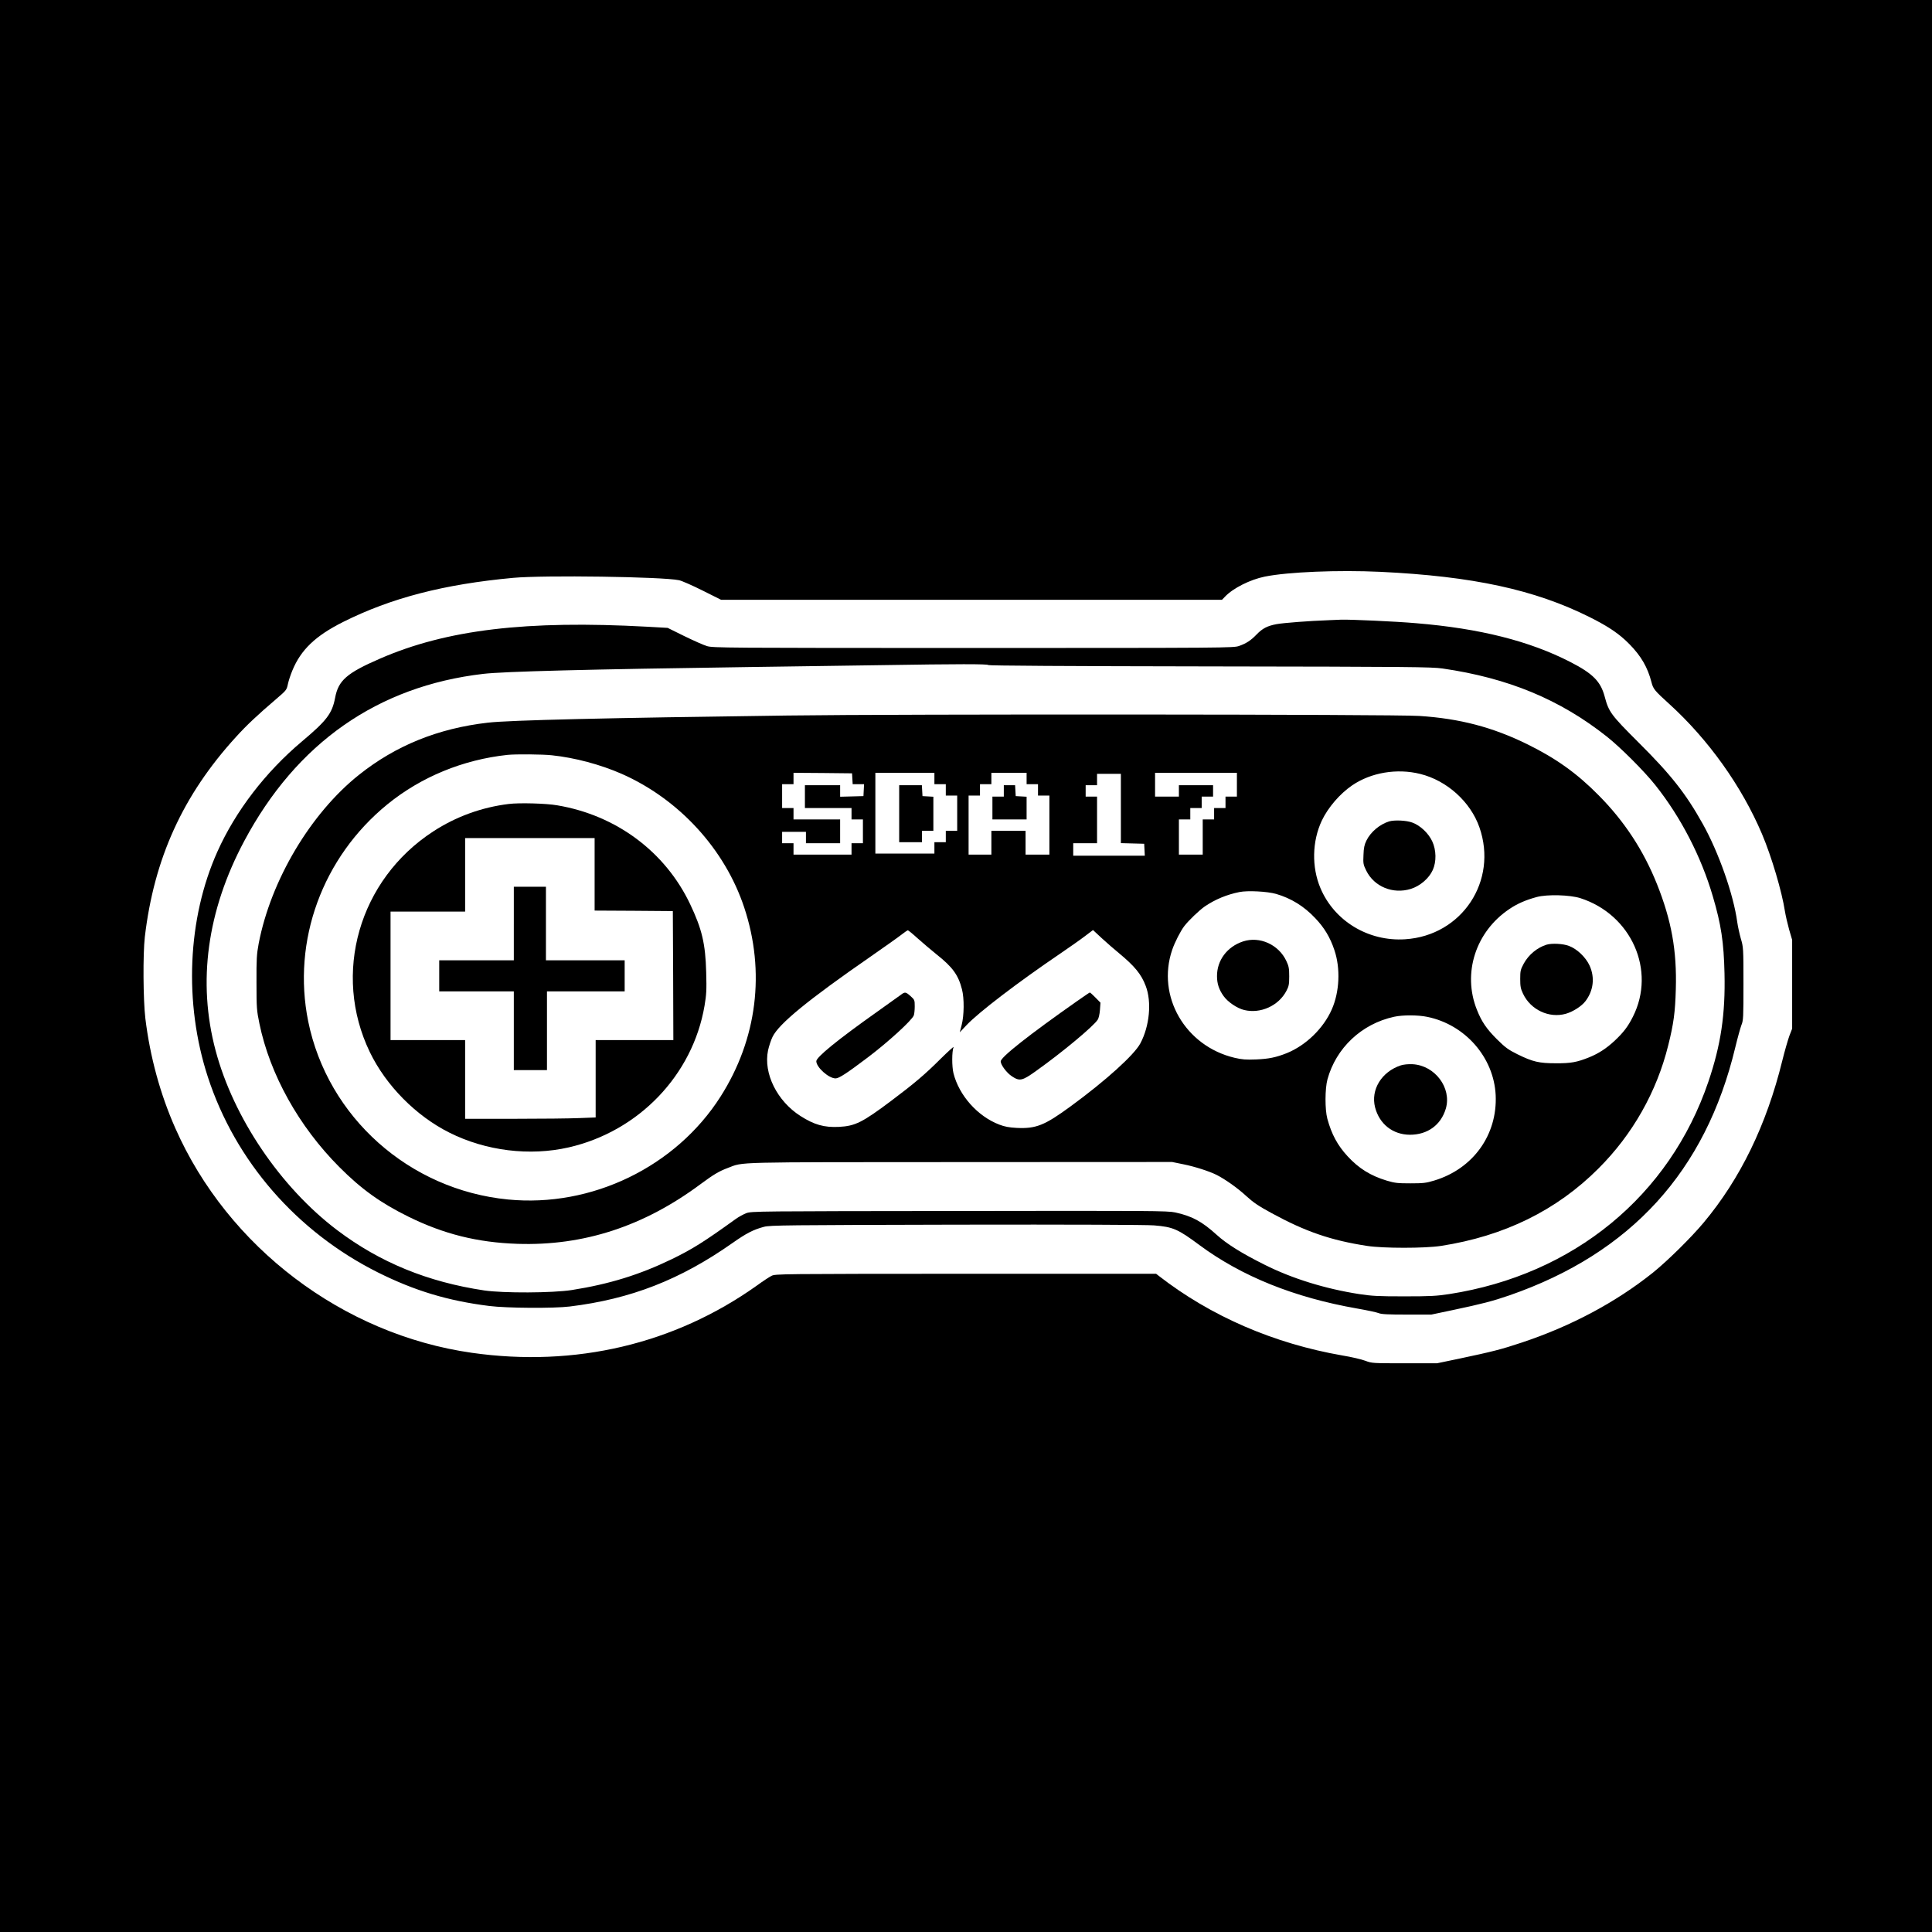 <?xml version="1.0" standalone="no"?>
<!DOCTYPE svg PUBLIC "-//W3C//DTD SVG 20010904//EN"
 "http://www.w3.org/TR/2001/REC-SVG-20010904/DTD/svg10.dtd">
<svg version="1.0" xmlns="http://www.w3.org/2000/svg"
 width="1865pt" height="1865pt" viewBox="0 0 1865 1865"
 preserveAspectRatio="xMidYMid meet">
<g transform="translate(0,1865) scale(0.1,-0.1)"
fill="#000000" stroke="none">
<path d="M0 9325 l0 -9325 9325 0 9325 0 0 9325 0 9325 -9325 0 -9325 0 0
-9325z m13325 3805 c894 -43 1489 -172 2020 -437 185 -93 287 -162 385 -262
112 -114 175 -223 212 -366 16 -65 30 -82 170 -209 379 -344 701 -795 897
-1257 92 -217 192 -555 221 -744 7 -44 26 -125 41 -179 l29 -99 0 -429 0 -428
-26 -67 c-14 -38 -46 -148 -70 -245 -152 -618 -405 -1138 -759 -1561 -122
-146 -351 -371 -490 -483 -357 -285 -789 -516 -1265 -674 -194 -65 -285 -88
-602 -155 l-216 -45 -313 0 c-307 0 -315 0 -379 24 -36 14 -135 37 -220 51
-663 115 -1274 380 -1773 768 l-27 21 -1838 0 c-1792 -1 -1838 -1 -1874 -20
-21 -10 -86 -53 -145 -96 -793 -563 -1751 -789 -2748 -647 -1244 177 -2355
1018 -2863 2169 -146 330 -244 690 -289 1060 -21 178 -24 619 -5 785 89 757
367 1369 879 1930 102 113 211 215 389 367 98 84 101 87 113 144 7 33 26 91
43 131 82 200 223 335 488 468 465 233 974 365 1645 427 296 27 1439 11 1600
-23 28 -6 130 -51 228 -100 l178 -89 2417 0 2418 0 30 31 c77 81 241 164 384
193 223 45 707 65 1115 46z"/>
<path d="M12825 12663 c-181 -6 -437 -26 -502 -38 -90 -17 -136 -41 -193 -100
-56 -58 -99 -86 -170 -111 -54 -18 -122 -19 -2565 -19 -2407 0 -2512 1 -2570
18 -33 10 -132 54 -220 97 l-160 79 -195 11 c-1168 64 -1939 -28 -2582 -308
-320 -139 -402 -210 -433 -378 -29 -152 -81 -220 -320 -421 -352 -296 -640
-671 -816 -1063 -290 -646 -325 -1462 -93 -2175 265 -814 859 -1496 1642
-1888 355 -177 675 -274 1076 -324 166 -21 623 -24 776 -5 589 72 1066 258
1571 613 132 93 201 129 303 156 56 16 217 17 1856 21 1117 2 1839 -1 1911 -7
183 -15 229 -35 439 -191 407 -301 914 -505 1518 -611 97 -17 192 -37 211 -45
26 -11 89 -14 271 -14 l237 0 209 44 c280 59 387 87 546 142 1172 407 1893
1199 2179 2393 22 91 49 188 59 215 19 45 20 74 20 400 0 342 -1 353 -25 434
-13 46 -29 118 -35 161 -36 266 -179 672 -332 946 -164 294 -308 477 -623 790
-264 264 -285 291 -325 442 -39 145 -114 221 -330 332 -395 203 -873 324
-1490 375 -192 17 -638 37 -725 34 -27 -1 -81 -3 -120 -5z m-3285 -433 c0 -6
762 -11 2133 -13 1952 -3 2142 -5 2251 -20 635 -92 1135 -299 1589 -659 132
-105 361 -334 467 -468 245 -308 442 -689 554 -1072 81 -274 106 -443 113
-745 9 -395 -35 -688 -155 -1043 -375 -1105 -1303 -1866 -2502 -2052 -125 -19
-185 -22 -435 -22 -251 0 -309 3 -435 22 -327 51 -645 149 -912 283 -217 108
-368 202 -463 289 -142 129 -239 181 -400 216 -74 16 -223 17 -2085 14 -1951
-2 -2006 -2 -2056 -21 -28 -11 -74 -36 -103 -57 -301 -217 -418 -291 -616
-387 -312 -151 -604 -241 -965 -298 -186 -29 -661 -31 -845 -4 -548 82 -1008
271 -1420 582 -547 414 -1001 1084 -1174 1735 -176 661 -82 1348 276 2020 505
948 1288 1496 2308 1615 196 23 1006 44 2575 66 426 6 993 14 1260 18 751 12
1040 12 1040 1z"/>
<path d="M7605 11743 c-1748 -23 -2689 -45 -2895 -69 -480 -55 -889 -220
-1245 -504 -467 -372 -851 -1018 -968 -1629 -19 -102 -22 -148 -21 -376 0
-245 2 -268 28 -395 101 -491 381 -994 771 -1385 213 -214 398 -347 670 -481
340 -167 663 -248 1050 -261 639 -21 1221 169 1770 578 123 91 176 123 262
155 156 59 15 55 2242 56 l2046 1 108 -22 c110 -22 250 -67 322 -103 84 -43
203 -127 286 -204 69 -63 118 -96 245 -165 326 -178 574 -263 921 -316 156
-24 556 -24 713 0 609 94 1117 343 1520 747 330 329 563 741 674 1190 52 208
67 319 73 541 11 373 -42 664 -182 1015 -131 327 -315 607 -563 857 -209 212
-411 356 -687 492 -335 165 -654 249 -1046 274 -239 16 -4998 19 -6094 4z
m-2277 -384 c221 -23 470 -90 673 -179 553 -244 996 -726 1183 -1290 206 -620
125 -1270 -228 -1825 -432 -679 -1245 -1073 -2052 -994 -954 93 -1741 795
-1929 1720 -157 778 137 1583 765 2095 326 265 730 431 1160 477 79 8 337 6
428 -4z m8382 -180 c258 -64 485 -269 571 -515 181 -518 -169 -1046 -717
-1081 -355 -23 -684 176 -818 495 -85 202 -80 450 13 649 60 127 174 260 294
342 182 124 432 166 657 110z m-5482 -46 l3 -53 55 0 55 0 -3 -57 -3 -58 -112
-3 -113 -3 0 56 0 55 -170 0 -170 0 0 -110 0 -110 225 0 225 0 0 -55 0 -55 55
0 55 0 0 -115 0 -115 -55 0 -55 0 0 -55 0 -55 -280 0 -280 0 0 55 0 55 -55 0
-55 0 0 55 0 55 115 0 115 0 0 -55 0 -55 165 0 165 0 0 115 0 115 -225 0 -225
0 0 55 0 55 -55 0 -55 0 0 115 0 115 55 0 55 0 0 55 0 55 283 -2 282 -3 3 -52z
m792 2 l0 -55 55 0 55 0 0 -55 0 -55 55 0 55 0 0 -170 0 -170 -55 0 -55 0 0
-55 0 -55 -55 0 -55 0 0 -55 0 -55 -285 0 -285 0 0 390 0 390 285 0 285 0 0
-55z m890 0 l0 -55 55 0 55 0 0 -55 0 -55 55 0 55 0 0 -285 0 -285 -115 0
-115 0 0 115 0 115 -165 0 -165 0 0 -115 0 -115 -110 0 -110 0 0 285 0 285 55
0 55 0 0 55 0 55 55 0 55 0 0 55 0 55 170 0 170 0 0 -55z m2030 -60 l0 -115
-55 0 -55 0 0 -55 0 -55 -55 0 -55 0 0 -55 0 -55 -55 0 -55 0 0 -170 0 -170
-115 0 -115 0 0 170 0 170 55 0 55 0 0 55 0 55 55 0 55 0 0 55 0 55 55 0 55 0
0 55 0 55 -165 0 -165 0 0 -55 0 -55 -115 0 -115 0 0 115 0 115 395 0 395 0 0
-115z m-1120 -230 l0 -334 113 -3 112 -3 3 -57 3 -58 -346 0 -345 0 0 60 0 60
115 0 115 0 0 225 0 225 -55 0 -55 0 0 55 0 55 55 0 55 0 0 55 0 55 115 0 115
0 0 -335z m1498 -824 c145 -42 270 -119 378 -234 87 -91 144 -185 185 -308 60
-177 50 -403 -25 -573 -81 -184 -250 -347 -434 -422 -103 -41 -174 -56 -297
-61 -99 -4 -135 -1 -208 16 -476 113 -754 594 -602 1041 25 74 81 183 117 230
42 55 146 154 198 190 100 68 214 115 335 139 79 16 269 6 353 -18z m2937 -41
c493 -158 733 -698 508 -1144 -48 -96 -91 -152 -177 -233 -81 -75 -154 -122
-244 -159 -119 -48 -179 -59 -322 -58 -163 0 -223 14 -370 86 -92 46 -117 64
-201 147 -99 99 -147 169 -192 283 -142 354 -12 756 315 974 75 51 159 87 263
115 100 27 319 21 420 -11z m-6397 -388 c48 -43 131 -113 184 -156 153 -121
209 -198 244 -336 23 -88 21 -252 -3 -345 l-18 -70 65 69 c116 123 495 413
905 691 88 60 195 135 238 168 l78 59 85 -79 c47 -43 120 -107 162 -141 155
-128 220 -207 262 -320 59 -154 37 -387 -52 -554 -59 -111 -333 -359 -672
-607 -251 -184 -335 -218 -521 -209 -75 4 -117 12 -169 32 -209 80 -388 281
-442 496 -16 64 -16 211 1 252 4 9 -51 -40 -122 -110 -154 -154 -258 -242
-482 -410 -276 -207 -346 -242 -502 -250 -143 -7 -239 20 -372 105 -226 144
-359 412 -313 633 9 41 28 99 43 130 60 126 342 357 953 780 129 90 260 182
290 206 30 24 59 43 63 44 5 0 48 -35 95 -78z m4920 -758 c366 -75 642 -391
660 -755 18 -384 -218 -712 -593 -825 -79 -24 -107 -27 -230 -27 -124 0 -150
3 -228 26 -158 48 -270 118 -378 235 -98 106 -155 213 -196 363 -24 89 -23
290 1 379 83 304 330 537 644 605 81 18 230 18 320 -1z"/>
<path d="M4910 10889 c-260 -32 -509 -122 -728 -265 -717 -466 -977 -1373
-612 -2130 156 -323 445 -616 769 -778 351 -176 774 -228 1151 -142 676 155
1197 698 1311 1367 18 108 21 150 16 324 -7 274 -41 417 -154 655 -240 507
-713 860 -1283 956 -106 19 -370 26 -470 13z m830 -679 l0 -350 378 -2 377 -3
3 -622 2 -623 -375 0 -375 0 0 -373 0 -374 -157 -6 c-87 -4 -371 -7 -630 -7
l-473 0 0 380 0 380 -360 0 -360 0 0 620 0 620 360 0 360 0 0 355 0 355 625 0
625 0 0 -350z"/>
<path d="M4960 9735 l0 -355 -360 0 -360 0 0 -150 0 -150 360 0 360 0 0 -380
0 -380 160 0 160 0 0 380 0 380 375 0 375 0 0 150 0 150 -380 0 -380 0 0 355
0 355 -155 0 -155 0 0 -355z"/>
<path d="M13410 10721 c-91 -28 -180 -103 -220 -186 -19 -39 -26 -70 -28 -138
-4 -83 -2 -93 27 -152 76 -154 257 -229 429 -176 89 27 177 102 213 183 36 80
34 192 -5 276 -37 79 -114 152 -191 181 -57 22 -173 27 -225 12z"/>
<path d="M8680 10795 l0 -275 110 0 110 0 0 55 0 55 55 0 55 0 0 164 0 165
-52 3 -53 3 -3 53 -3 52 -110 0 -109 0 0 -275z"/>
<path d="M9690 11015 l0 -55 -55 0 -55 0 0 -110 0 -110 165 0 165 0 0 109 0
110 -52 3 -53 3 -3 53 -3 52 -55 0 -54 0 0 -55z"/>
<path d="M11999 9562 c-154 -51 -252 -183 -251 -336 0 -72 20 -131 64 -192 41
-57 131 -118 199 -134 157 -38 332 41 407 185 23 43 27 62 27 140 0 77 -4 98
-27 147 -74 160 -258 243 -419 190z"/>
<path d="M14930 9531 c-91 -28 -174 -97 -221 -183 -31 -58 -34 -70 -34 -148 0
-71 4 -94 27 -142 73 -156 252 -240 414 -194 69 20 152 73 189 122 77 101 92
227 40 342 -36 80 -121 162 -200 191 -57 22 -164 27 -215 12z"/>
<path d="M8695 9046 c-16 -12 -122 -88 -235 -168 -373 -264 -580 -433 -580
-472 0 -59 120 -166 186 -166 33 0 108 49 313 204 197 149 424 357 442 404 5
13 9 52 9 86 0 62 -1 65 -40 100 -47 42 -55 43 -95 12z"/>
<path d="M10400 8988 c-470 -330 -740 -543 -740 -584 0 -33 57 -110 107 -143
76 -51 101 -45 236 52 253 180 551 429 593 493 10 14 19 55 22 95 l5 70 -49
50 c-26 27 -51 49 -54 48 -3 0 -57 -37 -120 -81z"/>
<path d="M13523 8366 c-186 -61 -293 -235 -249 -406 42 -161 171 -263 336
-264 171 0 300 94 347 253 58 200 -106 417 -322 428 -42 2 -87 -3 -112 -11z"/>
</g>
</svg>

